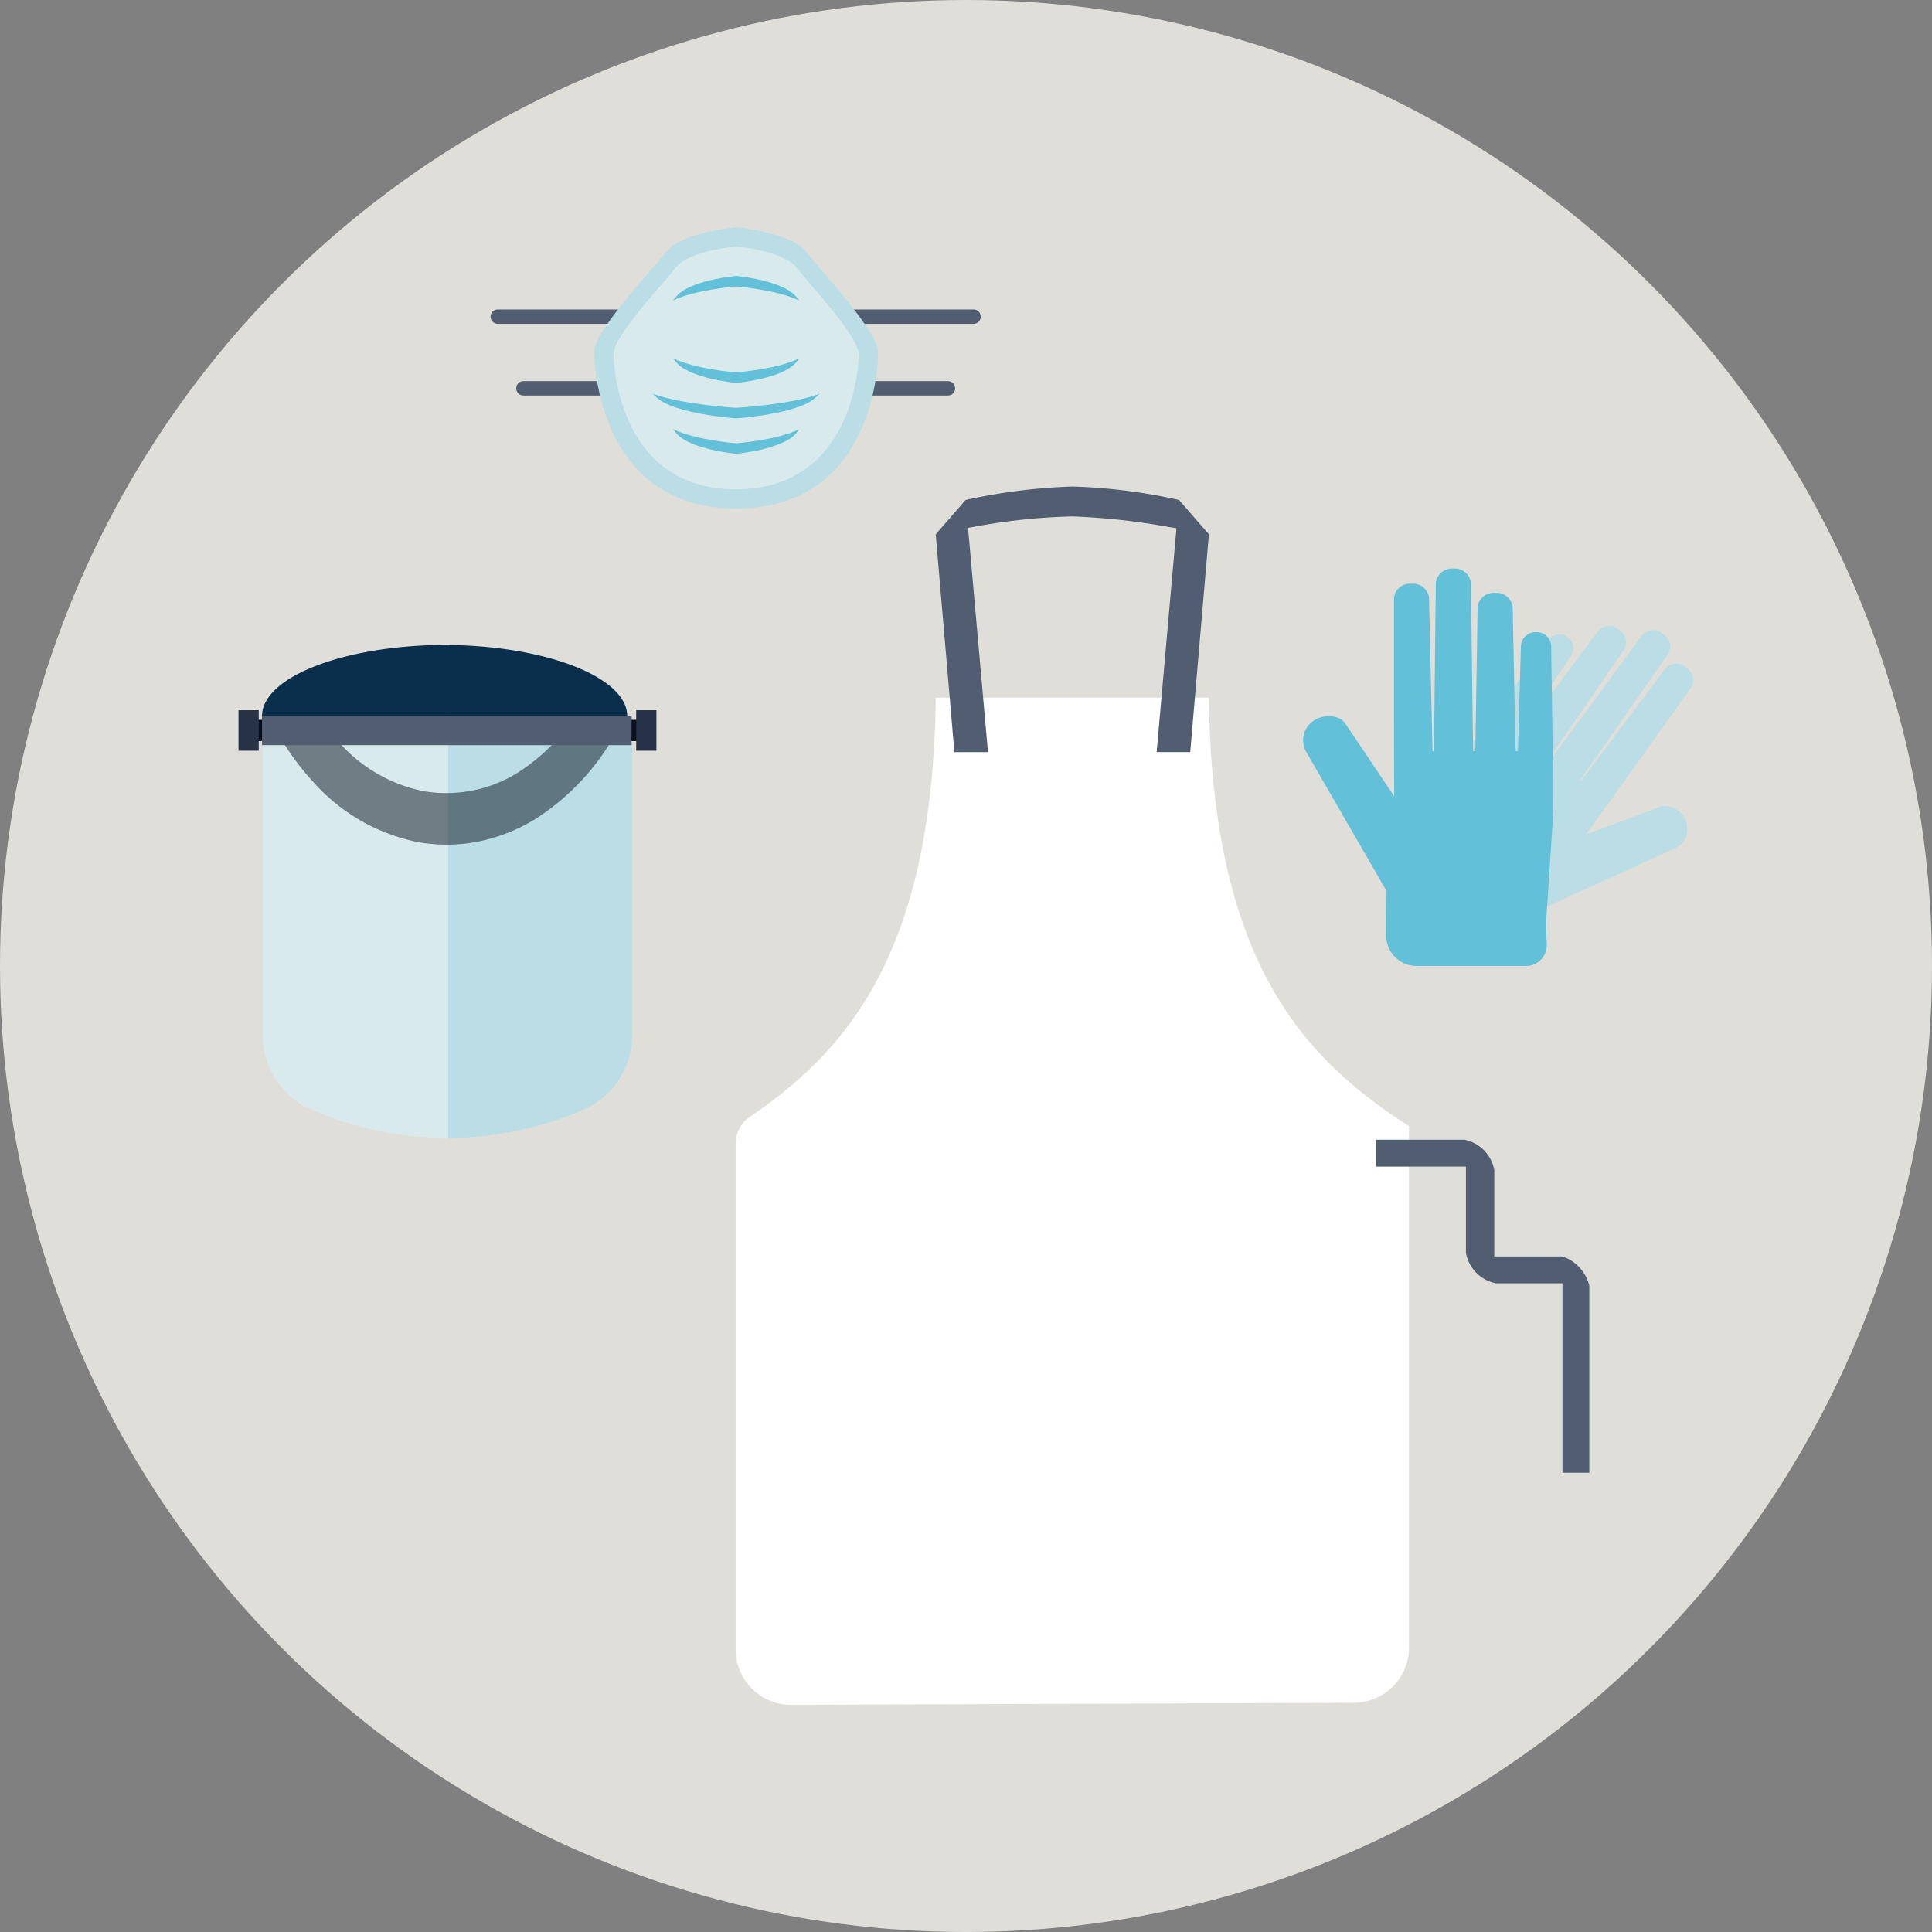 <svg xmlns="http://www.w3.org/2000/svg" width="268.2" height="268.2" viewBox="0 0 268.2 268.2">
  <rect x="0" y="0" width="268.2" height="268.2" fill="#808080" stroke="none"/>
  <g id="Group_6833" data-name="Group 6833" transform="translate(-244 -166.973)">
    <circle id="Ellipse_53" data-name="Ellipse 53" cx="134.1" cy="134.1" r="134.1" transform="translate(244 166.973)" fill="#e0ded9"/>
    <g id="Group_114" data-name="Group 114" transform="translate(346.124 234.513)">
      <path id="Path_356" data-name="Path 356" d="M1538.844-125.636h-18.959c-.4,35.555-12.459,49.087-25.8,58.174a4.572,4.572,0,0,0-1.98,3.785V6.485a7.692,7.692,0,0,0,7.7,7.686h.017l78.106-.284a7.684,7.684,0,0,0,7.655-7.684V-66.152c-14.092-9.12-27.357-22.18-27.776-59.487Z" transform="translate(-1492.108 154.951)" fill="#fff"/>
      <path id="Path_357" data-name="Path 357" d="M1551.986-148.624l-1.221-1.4a77.288,77.288,0,0,0-14.818-1.868,79.9,79.9,0,0,0-14.82,1.868l-2.016,2.319-2.126,2.442,2.591,30.238h4.663l-2.765-31.13,1.14-.207a84.693,84.693,0,0,1,13.333-1.383,93.621,93.621,0,0,1,13.38,1.465c.375.06.734.123,1.076.184h0l-2.75,31.068h4.662l2.592-30.236Z" transform="translate(-1489.212 151.894)" fill="#515e71"/>
      <path id="Path_358" data-name="Path 358" d="M1601.3-50.559c-.018-.064-.035-.122-.056-.184a5.75,5.75,0,0,0-2.6-3.266,3.54,3.54,0,0,0-1.25-.461,1.8,1.8,0,0,0-.257-.019v.019h-8.991V-66.458a5.255,5.255,0,0,0-3.935-4.167c-.056-.02-.113-.037-.17-.051h-12.27v3.732h12.44v11.987a5.265,5.265,0,0,0,3.935,4.163.916.916,0,0,0,.162.052h9.3v26.3h3.729V-50.395A.649.649,0,0,0,1601.3-50.559Z" transform="translate(-1482.833 161.351)" fill="#515e71"/>
    </g>
    <g id="Group_98" data-name="Group 98" transform="translate(424.884 245.918)">
      <path id="Path_333" data-name="Path 333" d="M-6208.709,929.593l-.264.37-2.819,3.585,16.718,11.95,5.176-7.388,18.4-8.366h0a2.95,2.95,0,0,0,1.78-3.572,3.131,3.131,0,0,0-3.437-2.362c-.027.007-10.558,3.953-10.558,3.953.932-1.211,14.687-20.487,14.687-20.487h0a2.043,2.043,0,0,0-.77-2.748,2.042,2.042,0,0,0-2.849.161h0l-11.678,15.582-.151-.108,12.238-17.534a2.042,2.042,0,0,0-.771-2.749,2.043,2.043,0,0,0-2.85.161l-12.662,17.232-.231-.165,10.4-15.061h0v0a2.038,2.038,0,0,0-.766-2.745,2.039,2.039,0,0,0-2.845.165v0l-.008-.007-10.944,14.676-.247-.178,7.44-11.057h0v0a1.857,1.857,0,0,0-.521-2.571,1.857,1.857,0,0,0-2.6.339l0,0h0l-7.9,10.726h0c-1.046,1.263-4.163,5.646-4.732,6.547C-6202.813,920.068-6208.709,929.593-6208.709,929.593Z" transform="translate(6222.952 -890.84)" fill="#bbdde5"/>
      <path id="Path_334" data-name="Path 334" d="M-6215.627,921.1v.5l.1,2.509a2.9,2.9,0,0,1-2.775,3.014c-.04,0-.08,0-.12,0H-6233.6a4.225,4.225,0,0,1-4.225-4.225c0-.013,0-.025,0-.038l.054-6.143-11.052-19.143h0a3.227,3.227,0,0,1,.688-4.309c1.439-1.179,3.643-1.035,4.56.085.02.024,6.876,10.229,6.876,10.229-.059-1.67-.04-27.562-.04-27.562h0a2.233,2.233,0,0,1,2.432-1.955,2.234,2.234,0,0,1,2.433,1.955h0l.481,21.285h.2l.263-23.378a2.233,2.233,0,0,1,2.432-1.956,2.233,2.233,0,0,1,2.432,1.956l.308,23.378h.311l.32-20.013h0v0a2.23,2.23,0,0,1,2.427-1.956,2.229,2.229,0,0,1,2.426,1.956v0h.013l.4,20.013h.332l.412-14.566h0v0a2.032,2.032,0,0,1,2.1-1.956,2.031,2.031,0,0,1,2.1,1.956v0h0l.211,14.566h0c.127,1.789.114,7.669.047,8.832C-6214.814,908.882-6215.627,921.1-6215.627,921.1Z" transform="translate(6249.369 -871.972)" fill="#62c0d8"/>
    </g>
    <circle id="Ellipse_53-2" data-name="Ellipse 53" cx="134.1" cy="134.1" r="134.1" transform="translate(244 166.973)" fill="none"/>
    <g id="Group_113" data-name="Group 113" transform="translate(277.111 256.5)">
      <g id="Group_107" data-name="Group 107" transform="translate(3.355 9.835)">
        <path id="Path_349" data-name="Path 349" d="M-6982.369,310.157v44.6a11.452,11.452,0,0,0,6.024,9.749,47.476,47.476,0,0,0,19.72,4.253v-58.6Z" transform="translate(6982.369 -310.157)" fill="#d9eaed"/>
        <path id="Path_350" data-name="Path 350" d="M-6924.029,310.158v58.6a47.475,47.475,0,0,0,19.537-4.253,11.449,11.449,0,0,0,6.023-9.749v-44.6Z" transform="translate(6949.773 -310.158)" fill="#bbdde5"/>
      </g>
      <g id="Group_108" data-name="Group 108" transform="translate(5.001 7.377)" opacity="0.5">
        <path id="Path_351" data-name="Path 351" d="M-6935.446,304.588l4.633,4.025a33.044,33.044,0,0,1-11.694,12.813,24.166,24.166,0,0,1-8.016,3.11,22.464,22.464,0,0,1-8.379.016,26.381,26.381,0,0,1-14.389-8.346,36.712,36.712,0,0,1-5.347-7.564l4.633-4.03a29.89,29.89,0,0,0,4.348,6.151,21.236,21.236,0,0,0,11.574,6.723,18.74,18.74,0,0,0,13.164-2.509A26.8,26.8,0,0,0-6935.446,304.588Z" transform="translate(6978.637 -304.588)" fill="#060f1c"/>
      </g>
      <g id="Group_109" data-name="Group 109" transform="translate(3.262)">
        <path id="Path_352" data-name="Path 352" d="M-6956.926,287.87c-14.165,0-25.651,4.428-25.651,9.89,0,.054,0,.108,0,.162,0,.015,0,.029,0,.044a3.742,3.742,0,0,0,3.741,3.742h22V287.87Z" transform="translate(6982.577 -287.87)" fill="#0a2f4c"/>
        <path id="Path_353" data-name="Path 353" d="M-6900.047,297.923c0-.053,0-.108,0-.161,0-5.45-11.436-9.87-25.561-9.889v13.837h21.819a3.742,3.742,0,0,0,3.742-3.742h0C-6900.042,297.952-6900.047,297.938-6900.047,297.923Z" transform="translate(6950.745 -287.871)" fill="#0a2f4c"/>
      </g>
      <g id="Group_110" data-name="Group 110" transform="translate(0 9.064)">
        <rect id="Rectangle_171" data-name="Rectangle 171" width="2.807" height="2.94" transform="translate(2.235 1.341)" fill="#060f1c"/>
        <rect id="Rectangle_172" data-name="Rectangle 172" width="2.807" height="5.622" fill="#263248"/>
      </g>
      <g id="Group_111" data-name="Group 111" transform="translate(52.971 9.064)">
        <rect id="Rectangle_173" data-name="Rectangle 173" width="2.807" height="2.94" transform="translate(0 1.341)" fill="#060f1c"/>
        <rect id="Rectangle_174" data-name="Rectangle 174" width="2.807" height="5.622" transform="translate(2.235)" fill="#263248"/>
      </g>
      <g id="Group_112" data-name="Group 112" transform="translate(3.265 9.835)">
        <path id="Path_354" data-name="Path 354" d="M-6982.572,310.158v4.079h25.744v-4.079Z" transform="translate(6982.572 -310.158)" fill="#515e71"/>
        <path id="Path_355" data-name="Path 355" d="M-6898.679,310.158h-25.56v4.079h25.56Z" transform="translate(6949.98 -310.158)" fill="#515e71"/>
      </g>
    </g>
    <g id="Group_1459" data-name="Group 1459" transform="translate(-20.938 -110.637)">
      <g id="Group_1476" data-name="Group 1476" transform="translate(334.038 321.571)">
        <path id="Path_1836" data-name="Path 1836" d="M334.038,344.527h16.977" transform="translate(-334.038 -344.527)" fill="none" stroke="#515e71" stroke-linecap="round" stroke-width="2"/>
        <path id="Path_1837" data-name="Path 1837" d="M334.038,344.527h13.416" transform="translate(-330.477 -334.578)" fill="none" stroke="#515e71" stroke-linecap="round" stroke-width="2"/>
      </g>
      <g id="Group_1477" data-name="Group 1477" transform="translate(383.108 321.571)">
        <path id="Path_1836-2" data-name="Path 1836" d="M351.016,344.527H334.038" transform="translate(-334.038 -344.527)" fill="none" stroke="#515e71" stroke-linecap="round" stroke-width="2"/>
        <path id="Path_1837-2" data-name="Path 1837" d="M347.454,344.527H334.038" transform="translate(-334.038 -334.578)" fill="none" stroke="#515e71" stroke-linecap="round" stroke-width="2"/>
      </g>
      <g id="Group_1478" data-name="Group 1478" transform="translate(347.424 309.149)">
        <path id="Path_1796" data-name="Path 1796" d="M393.492,312.5c-2.126-2.639-9.634-3.348-9.634-3.348s-7.51.675-9.644,3.306c-2.833,3.492-10.088,11.182-10.093,13.984s1.265,21.756,19.667,21.756c18.588,0,19.74-18.866,19.745-21.668S396.282,315.966,393.492,312.5Z" transform="translate(-364.121 -309.149)" fill="#bbdde5"/>
        <path id="Path_1797" data-name="Path 1797" d="M394.575,317.088c-1.835-2.281-8.318-2.892-8.318-2.892s-6.485.583-8.328,2.854c-2.446,3.015-8.711,9.656-8.714,12.077s1.2,18.785,16.982,18.785,17.044-16.291,17.051-18.71S396.985,320.082,394.575,317.088Z" transform="translate(-366.524 -311.53)" fill="#d9eaed"/>
        <path id="Path_1798" data-name="Path 1798" d="M393.608,323.416s5.68.442,8.758,1.972c-.159-.193-.31-.375-.447-.544-1.834-2.281-8.316-2.892-8.316-2.892s-6.486.583-8.33,2.854c-.143.178-.3.368-.468.567C387.88,323.841,393.608,323.416,393.608,323.416Z" transform="translate(-373.878 -315.189)" fill="#62c0d8"/>
        <g id="Group_1441" data-name="Group 1441" transform="translate(8.104 18.188)">
          <path id="Path_1799" data-name="Path 1799" d="M393.563,345.549s-5.68-.442-8.758-1.97c.159.191.309.374.445.543,1.835,2.281,8.318,2.891,8.318,2.891s6.484-.582,8.329-2.854c.143-.178.3-.368.469-.567C399.289,345.124,393.563,345.549,393.563,345.549Z" transform="translate(-381.982 -343.579)" fill="#62c0d8"/>
          <path id="Path_1800" data-name="Path 1800" d="M393.563,364.175s-5.68-.443-8.758-1.971c.159.192.309.372.445.544,1.835,2.279,8.318,2.889,8.318,2.889s6.484-.582,8.329-2.853c.143-.178.3-.368.469-.567C399.289,363.75,393.563,364.175,393.563,364.175Z" transform="translate(-381.982 -352.365)" fill="#62c0d8"/>
          <path id="Path_1801" data-name="Path 1801" d="M391.034,354.861s-7.505-.442-11.573-1.969c.21.191.409.374.588.543,2.426,2.28,10.993,2.892,10.993,2.892s8.57-.584,11.006-2.856c.189-.175.4-.366.62-.566C398.6,354.437,391.034,354.861,391.034,354.861Z" transform="translate(-379.461 -347.972)" fill="#62c0d8"/>
        </g>
      </g>
    </g>
  </g>
</svg>
